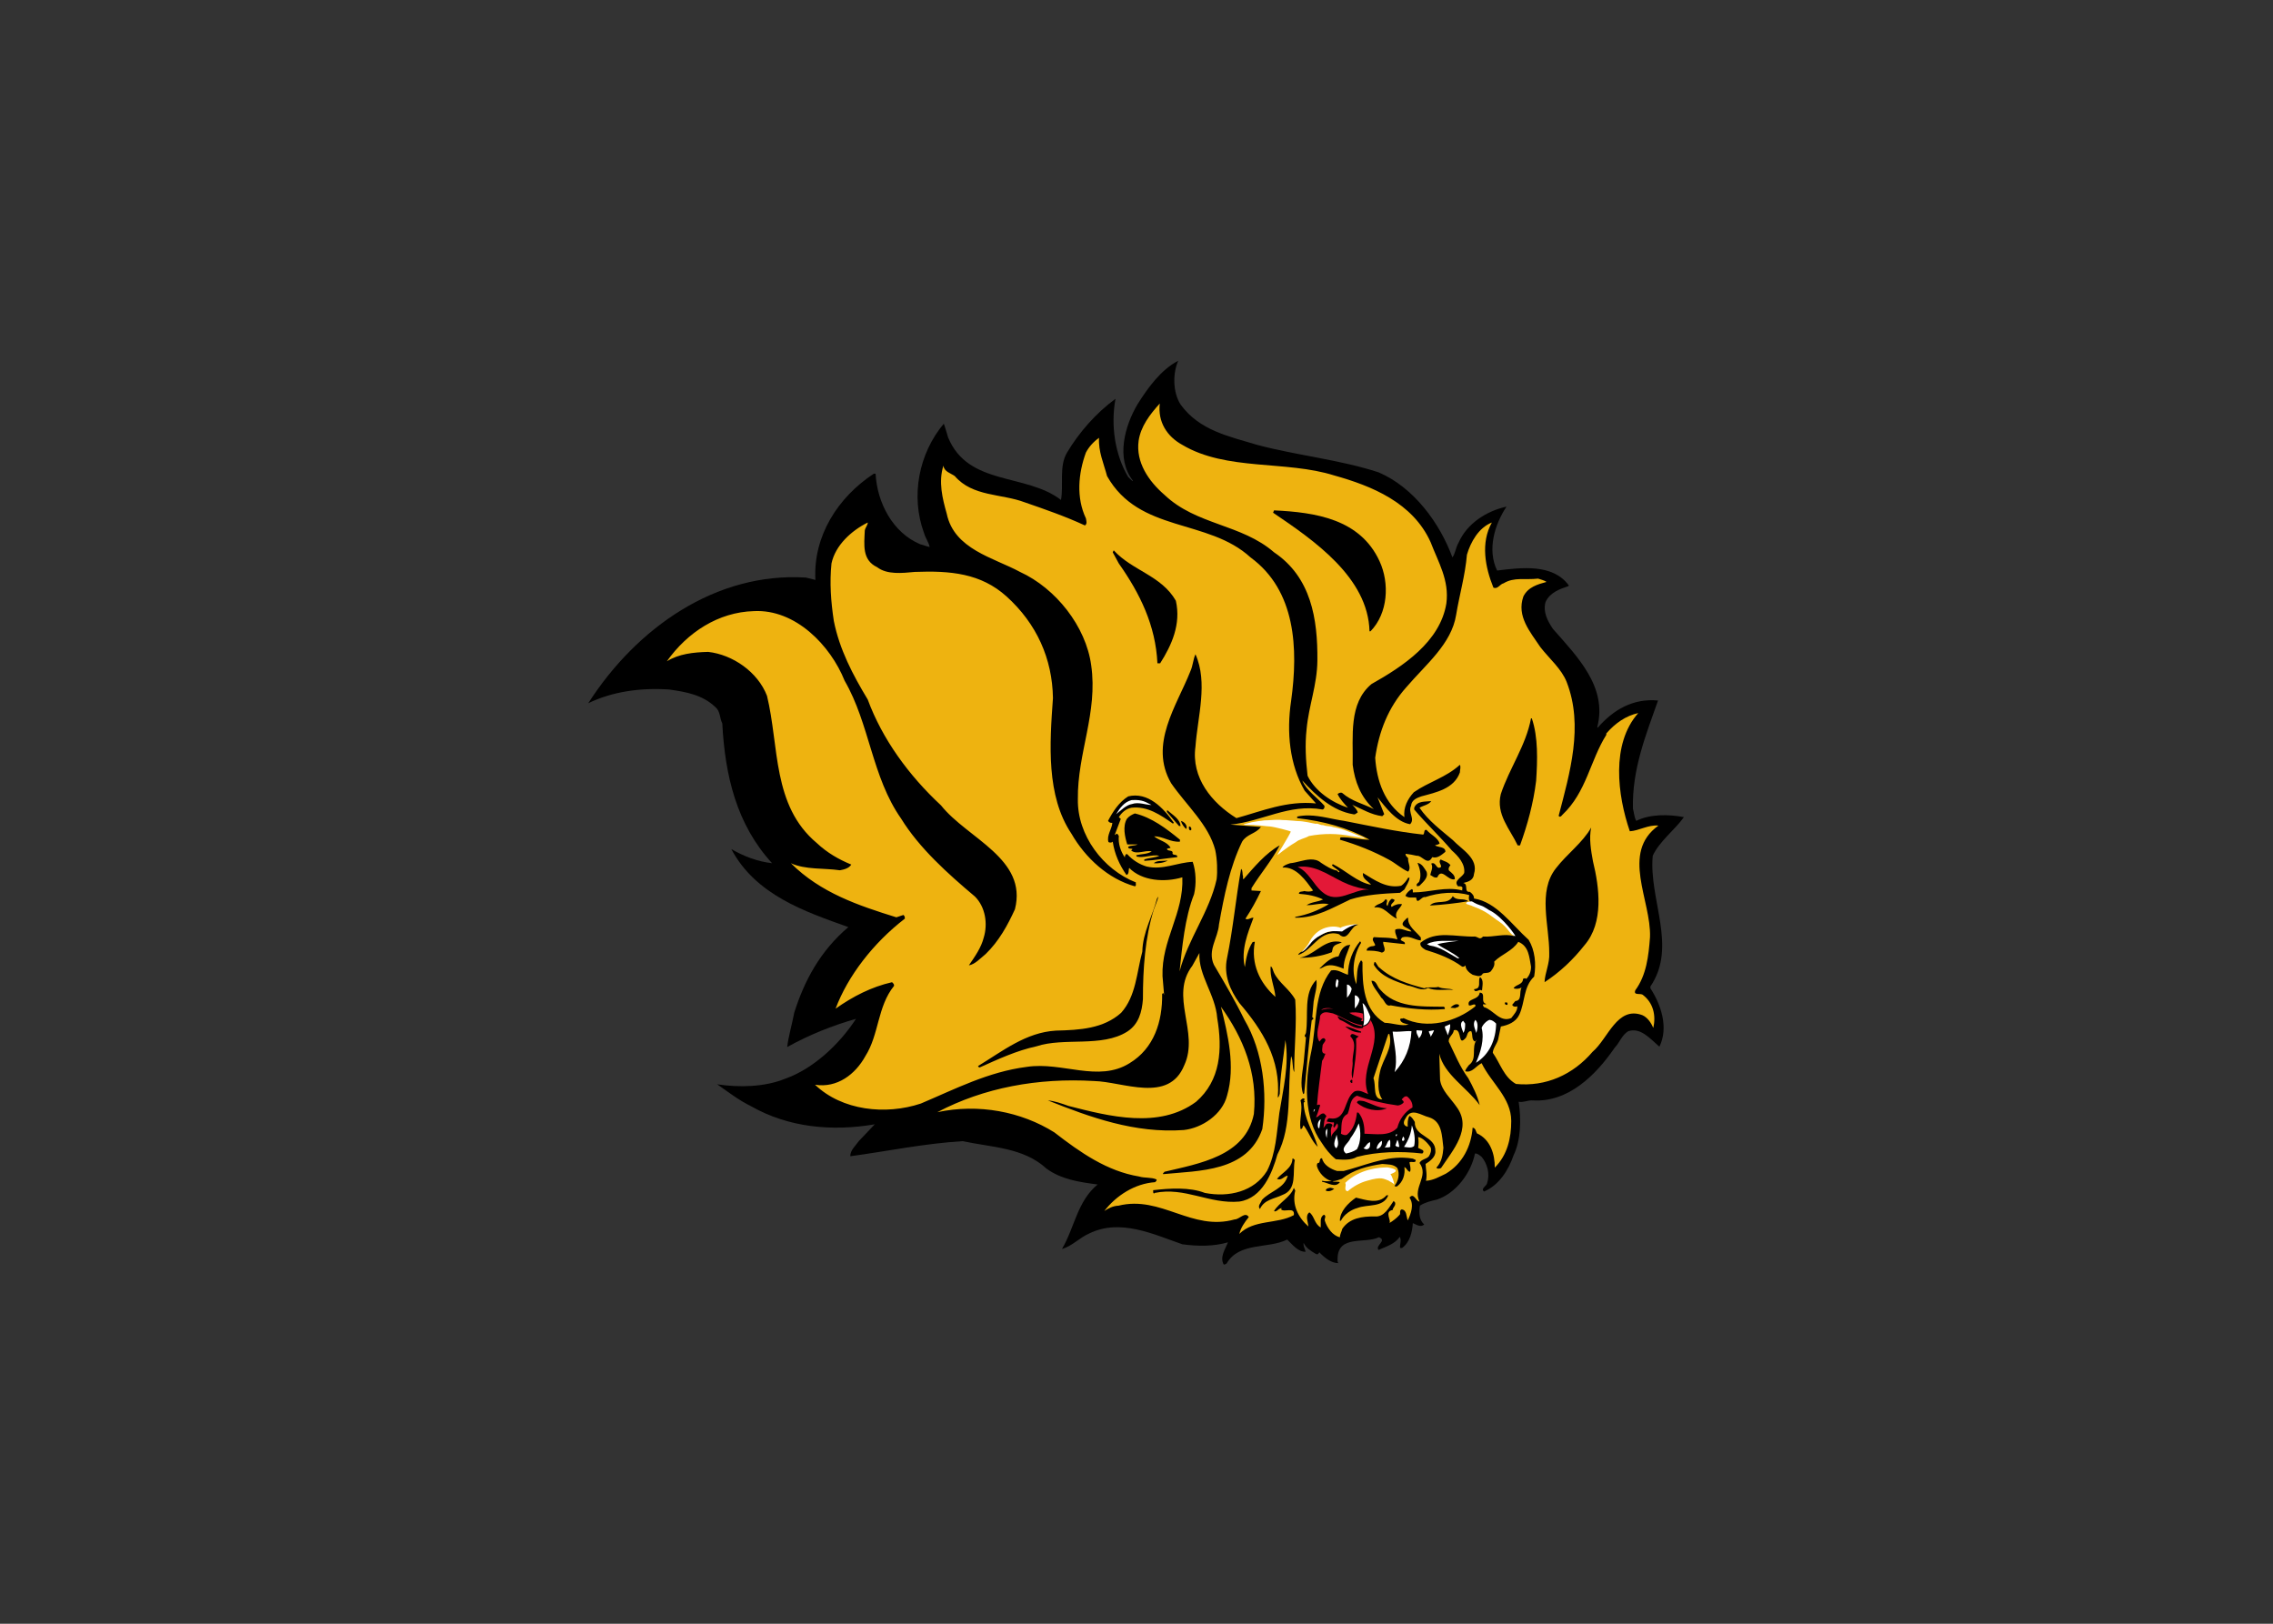 <svg clip-rule="evenodd" fill-rule="evenodd" stroke-linejoin="round" stroke-miterlimit="1.414" viewBox="0 0 560 400" xmlns="http://www.w3.org/2000/svg"><rect x="0" y="0" width="560" height="400" fill="#333333" stroke="none"/><g fill-rule="nonzero" transform="matrix(1.957 0 0 -1.957 -206.749 1080.85)"><path d="m253.972 506.885c-.715-1.628-.667-3.997.297-5.502 2.394-3.308 6.168-4.023 9.648-5.084 5.009-1.334 10.363-1.851 15.274-3.454 4.416-1.877 7.722-6.392 9.303-10.711.369.494.419 1.259.763 1.826 1.087 2.493 3.581 4.023 6.047 4.567-1.482-2.222-2.466-5.405-1.185-8.046 3.036.369 6.984.889 9.008-1.849v-.1c-1.112-.37-2.37-.815-2.913-2.023-.345-1.259.272-2.394.937-3.381 3.062-3.48 6.885-7.304 5.577-12.362l.05-.075c1.974 2.271 4.465 3.727 7.6 3.43-1.529-4.341-3.28-8.66-3.159-13.62.15-.518.15-1.061.42-1.531 1.702.864 4.072.84 5.996.47-1.159-1.628-3.083-3.035-3.922-4.86-.52-5.503 3.133-11.427-.297-16.46v-.223c1.333-2.047 2.32-4.934 1.136-7.353-1.162.987-2.346 2.467-3.926 1.949-.813-.493-1.058-1.405-1.701-2.073-2.368-3.455-5.848-6.909-10.315-6.638-.615.051-1.183-.295-1.777-.171.322-2.172.297-4.789-.641-6.738-.617-1.824-1.826-3.774-3.726-4.565-.445.396.322.666.396 1.062.37 1.134.048 2.418-.691 3.306-.271.197-.495.445-.84.422-.493-2.446-2.37-4.987-4.786-5.8-.743-.173-1.506-.346-2.147-.766-.124-.839-.124-1.776.543-2.368-.445-.42-1.012 0-1.432.172-.074-1.135-.369-2.417-1.358-3.134h-.247c-.048.494.223.988-.048 1.407-.568-.888-1.727-1.234-2.665-1.654-.47.593 1.135 1.16.05 1.605-1.727-.864-5.133.344-5.208-2.666.026-.197-.073-.467.125-.593-.889-.024-1.729.643-2.419 1.358-.149-.222-.222-.345-.493-.171-.544.318-1.21.737-1.481 1.356-.1-.369.173-.741.246-1.111-.912-.048-1.604.84-2.32 1.53-2.442-1.208-6.021-.27-7.624-3.01-.123-.05-.221-.173-.37-.123-.517.937.198 1.925.542 2.789-1.801-.52-3.751-.52-5.747-.249-3.579 1.234-7.799 3.284-11.723 1.359-1.209-.52-2.171-1.606-3.43-1.949 1.58 2.664 1.926 6.02 4.491 8.117-2.294.296-4.589.641-6.442 1.999-2.885 2.665-6.882 2.665-10.557 3.455-4.863-.297-9.428-1.259-14.141-1.9-.025.74.666 1.333 1.11 1.949l1.974 2.073c-5.453-.937-10.908-.37-15.521 2.245-1.531.741-2.912 1.801-4.319 2.789 2.764-.421 5.996-.347 8.587.714 3.48 1.235 6.787 4.295 8.886 7.527-2.961-.84-5.924-2.023-8.664-3.553.173 1.406.617 2.862.888 4.319 1.26 3.996 3.257 7.772 6.814 10.782-5.455 1.95-11.65 4.024-14.735 9.821 1.581-.913 3.332-1.579 5.133-1.778-4.464 4.862-5.922 11.007-6.267 17.595-.345.666-.223 1.53-.888 2.072-1.603 1.531-3.678 1.901-5.798 2.198-3.678.246-7.182-.273-10.191-1.727 6.094 9.499 16.087 16.531 27.414 15.817l1.185-.296c-.297 5.526 2.837 10.413 7.354 13.373h.222c.198-3.651 2.146-7.427 5.626-8.884.418-.097.788-.271 1.183-.345-.098.545-.518 1.111-.69 1.702-1.752 4.714-.666 10.094 2.468 13.82.197-.518.369-1.159.542-1.727 2.541-6.146 9.796-4.467 14.213-7.872.346 1.95-.271 4.244.765 5.971 1.481 2.493 3.653 4.984 6.096 6.763-.617-3.333-.075-7.034 1.603-9.847l.543-.518.049.05c-2.195 2.812-1.012 6.957.592 9.648 1.26 1.999 2.911 4.32 5.108 5.453"/><g transform="matrix(.8 0 0 -.8 179.701 506.884)"><path d="m89.94 6.724c-1.602 1.76-2.989 3.608-3.33 5.861-.463 3.393 1.573 6.352 4.072 8.514 5.029 4.779 12.089 4.564 17.24 9.037 5.83 3.919 6.878 10.455 6.818 17.025-.031 3.826-1.357 7.096-1.697 10.799-.277 2.466-.122 4.963.154 7.338 1.205 2.468 3.886 4.225 6.354 5.027-.618-.677-1.265-1.357-1.635-2.158.216-.154.494-.308.742-.154 1.482 1.296 3.33 1.694 4.965 2.529-2.067-1.912-2.99-4.317-3.33-6.971.093-4.501-.677-9.654 2.959-12.707 4.938-2.776 10.796-6.632 11.783-12.678.491-3.672-1.297-6.539-2.467-9.625-2.806-6.26-9.317-8.882-15.176-10.518-7.62-2.406-16.964-.679-23.902-4.812-2.437-1.327-3.889-3.64-3.551-6.508zm-9.561 5.4c-.831.584-1.573 1.386-2.064 2.313-1.205 3.301-1.545 7.093 0 10.361.06.341.245.865-.157 1.111-3.052-1.419-6.262-2.529-9.47-3.639-3.67-1.387-8.204-.864-11.011-4.133-.65-.462-1.664-.679-1.789-1.638-.801 2.561-.153 5.156.526 7.562 1.172 5.61 7.37 6.908 11.533 9.161 5.646 2.59 10.368 8.573 11.199 14.68 1.079 7.494-2.19 13.818-2.098 21.098-.092 5.644 3.947 11.044 9.131 13.078-.062.217.119.491-.156.615-4.196-1.17-7.772-4.439-9.992-8.293-3.98-5.955-3.425-14.068-2.903-21.316-.09-6.2-2.558-11.718-7.308-16.008-4.04-3.64-8.822-4.07-14.436-3.854-1.973.184-4.349.461-5.92-.742-2.408-1.139-2.037-3.547-1.946-5.769.063-.462.493-.893.463-1.262-2.591 1.295-5.09 3.576-5.705 6.445-.309 3.023-.093 5.985.369 9.037.896 4.504 2.991 8.483 5.336 12.369 2.283 6.202 6.448 11.938 11.535 16.659 4.133 5.211 13.665 8.384 11.629 16.346-1.141 2.496-2.496 4.995-4.594 7.031-.865.71-1.699 1.635-2.654 1.791.955-1.39 1.943-2.778 2.344-4.381.649-2.13.279-4.781-1.389-6.447-4.285-3.609-8.759-7.62-11.625-12.275-4.595-6.541-4.936-14.869-8.882-21.684-2.222-5.554-7.743-11.29-14.282-10.951-5.584.155-10.458 3.333-13.695 7.897 1.882-1.171 4.164-1.421 6.508-1.481 3.854.433 7.805 3.147 9.254 6.911 1.945 7.988.8 17.273 7.834 23.164 1.634 1.542 3.485 2.592 5.43 3.392-.372.587-1.112.772-1.79.895-2.561-.37-5.399-.06-7.713-1.107 4.658 4.653 10.645 6.659 16.597 8.509l1.111-.371c.185.157.246.339.215.588-4.965 3.824-8.978 9.038-10.889 14.156 2.745-1.941 5.644-3.423 8.883-4.164.186.185.371.342.308.588-2.621 3.239-2.344 7.65-4.504 11.041-1.572 2.868-4.441 5.059-7.926 4.504 4.257 4.071 11.102 4.81 16.654 2.961 5.4-2.284 10.613-4.995 16.659-5.768 5.582-.862 11.26 2.498 16.193-.584 3.856-2.346 5.181-6.542 5.121-10.891l.154-.152c.091.091.092.184.154.309l-.25-2.963c-.183-5.705 3.366-9.839 3.12-15.547-2.777.832-6.358.587-8.362-1.479-.154.37.031.956-.431 1.109-1.079-1.542-1.882-3.3-2.159-5.244-.155.187-.494.185-.677.063-.309-1.049.555-2.066.615-3.024-.31.062-.524-.091-.678-.306.741-1.419 1.698-2.933 3.178-3.858 3.084-.738 5.52 1.788 7.185 4.164l-.156.125c-1.942-1.357-3.976-2.777-6.506-2.5-.864.155-1.511.711-2.004 1.481l.309.279-.959 2.528.371-.213c.094.09.217.212.279.367-.124 1.234.309 2.469.955 3.392v-.214c.093-.154.123-.401.371-.307.833.924 1.913 1.6 3.053 1.941 2.558.587 4.871-.649 7.246-.74.527 1.511.588 3.486.217 5.088-1.481 3.765-1.881 8.39-2.283 12.152 1.326-5.089 4.689-9.344 5.832-14.494.154-1.265.092-3.145-.217-4.598-1.047-4.007-4.534-7.029-6.941-10.516-3.545-6.109.896-12.216 3.023-17.613.403-.865.432-1.88.803-2.681 2.004 4.471.34 9.806 0 14.527-.68 4.903 2.559 8.852 6.445 11.258 4.04-1.113 7.93-2.776 12.523-2.315l-1.787-2.006c-2.376-4.101-2.869-9.19-2.129-14.125 1.141-8.236.74-17.368-6.385-22.578-6.722-6.17-17.521-3.827-22.58-12.801-.522-1.976-1.385-3.856-1.263-6.014zm61.815 13.324c-2.099.831-3.335 3.085-3.919 5.059-.28 3.27-1.174 6.29-1.699 9.469-.737 4.595-4.749 7.773-7.832 11.381-2.87 3.206-4.319 7.002-4.906 11.104.246 3.671 1.481 7.218 4.598 9.346-.187-1.512.491-2.838 1.478-3.918 2.346-1.635 5.06-2.313 7.25-4.319.187.371 0 .804 0 1.205-.922 2.59-3.796 3.146-6.076 3.764-.71.248-1.543.584-1.603 1.479-.525 1.05.678 2.067-.155 2.9-2.22-.369-3.885-2.713-5.119-4.227l1.047 2.653-.307.31c-1.73-.215-3.179-1.111-4.722-1.789.372.368.741.738.863 1.203-.214.091-.398.399-.738.276-3.175-.525-5.738-2.836-7.987-5.303.615 1.541 2.311 2.649 3.485 3.976.03.278-.031.526-.311.586-5.274-.955-9.532 1.914-14.496 2.377l4.811.372c-.801 1.078-2.219 1.108-2.959 2.31-1.943 4.009-2.84 8.516-3.641 13.02-.154 2.159-1.851 4.04-.803 6.352 1.697 2.869 3.365 5.705 4.813 8.666 2.93 4.997 3.64 11.477 2.807 17.184-2.343 6.754-9.932 6.539-15.606 7.094-.093-.186.154-.216.215-.373 5.398-1.294 12.739-2.435 14.064-9.098.618-6.476-1.696-11.997-5.183-16.869 1.08 4.347 2.314 9.374.957 14.002-.741 2.929-3.917 5.09-6.817 5.398-7.71.554-14.712-2.007-21.375-4.658 1.08.09 2.193.494 3.24.864 6.385 1.633 14.25 3.67 20.081-.649 3.883-3.361 4.161-8.266 3.328-13.172-.277-3.699-2.992-6.723-2.803-10.238l-1.113 2.004c-3.67 4.812 1.143 10.425-1.264 15.639-2.438 6.075-9.656 2.592-14.221 2.498-8.821-.524-17.335 1.05-24.645 4.904 6.509-1.387 13.202-.091 18.414 3.176 4.101 3.179 8.297 6.107 13.326 6.94.896.278 1.943.096 2.746.466.091.184-.095.308-.215.43-3.21.216-6.141 2.128-7.992 4.533.649-.431 1.39-.802 2.223-.832 6.723-1.665 11.535 4.071 18.289 2.159.772 0 1.634-1.293 2.222-.37-.648.805-1.293 1.727-1.482 2.651 2.284-2.311 5.952-1.508 8.574-2.957.186-1.39-1.509-.372-2.002-.899l.09-.212c-.276.03-.585.246-.678.371-.153.028-.34.276-.525.089.801-1.326 2.621-2.188 3.115-3.636l.219.429c-.556 2.22.461 4.225 2.064 5.645-.031-.709-.555-1.666.155-2.221.801.555.771 1.82 1.791 2.375.06-.71-.218-1.636.521-2.004.433.244.001.584.125.955.339 1.049 1.204 2.345 2.375 2.59 0-.491.279-.893.371-1.326 1.143-1.694 3.145-1.975 5.117-1.943 1.512.125 2.255-1.45 2.961-2.436l.217.217c.186.525-.337.768-.367 1.201-1.389.246-.125 1.698-.525 2.066.555-.338 1.14-.77 1.57-1.261.31-.217-.091-.713.373-.899.831.094.709 1.113.957 1.729.492-1.016 1.047-2.498.275-3.578.679-.863.986.556 1.575.619-1.113-2.223 1.541-3.98 0-6.078.307-.617 1.047-.555 1.478-1.049.249-.4.436-.924.279-1.387-.463-.71-1.297-1.573-1.974-1.635.091.617.091 1.081 0 1.696l.74.373c.155.152.123.368-.092.519-3.394-.397-7.031-.306-10.271.528-.926.553-2.22.462-3.33.369-.926-.74-1.638-1.665-2.223-2.592-2.868-3.915-2.653-9.684-1.634-14.371.893-4.288.339-9.223 3.117-12.74.986-.245 1.786.431 2.65.677.033-2.035.709-3.824 1.914-5.275l.153.248c-1.11 1.79-1.605 4.444-.739 6.51.124-1.294.001-2.651.678-3.701.186-.094.186.154.277.216-.03 3.669.186 7.587 3.487 9.561 1.295.031 2.59.586 3.793.277-.495-.152-1.231-.186-1.358-.804.094-.277.4-.028.524-.215 3.702 1.851 8.33.586 11.32-1.852v-.244c-.339-.186-.614.214-1.018.092-.4-1.14 1.573-.772 1.698-2.004 1.08.031 0 1.541 1.048 1.787-.155.126-.37.031-.523.063-.064.185.09.306.152.431 1.482.431 2.499 2.468 4.289 1.727.432-.585.988-1.11.958-1.852-.279.125-.713.065-.803-.244l.494-.588c1.109-.061.555-1.449.986-2.127-.37.216-.864.279-1.265.125.308-.617 1.48-.524 1.48-1.482.185-.062.337-.182.526 0 .493-.523.74-1.172.74-1.912-.278-1.449-.312-3.241-2.008-3.918-.953 1.481-2.589 1.913-3.791 3.117.122.555-.123.985-.432 1.387-.341.616-1.295.215-1.42.587-.337.557-1.081.183-1.541.09-.525-.307-1.143-.831-1.111-1.478-.124.152-.308.246-.523.215-1.697-1.262-3.734-2.037-5.77-2.653-.371-.216-.955-.587-.803-1.111 2.438-2.004 5.524-.894 8.577-.986.555.092.77.586 1.265 0 1.664.122 3.422-.524 4.873-.063-1.11-1.696-2.869-3.115-4.504-4.223-.772-.896-3.023-.497-2.529-2.224-2.159-.648-4.875-.399-6.941.312-.554-.217-1.294 1.387-1.416.061-.712-.03-1.236.122-1.7-.278.187-.433.619-.863 1.022-1.05.245.092.121.339.152.525 2.621 0 5.212-.989 7.774-.309v-.216c.185-.463-.371-.462-.649-.432-.831-.892.587-1.357.955-2.096.184-1.42-.926-2.654-1.941-3.55-1.885-2.219-3.981-4.163-5.924-6.446v-.277c.464-1.139 1.79-.925 2.684-1.047-.399.587-1.234.679-1.85 1.047 1.355 2.005 3.422 3.55 5.244 5.09 1.386 1.481 4.1 2.869 3.328 5.338-.06.956-.892 1.232-1.693 1.416.892.155.031 1.482 1.049 1.392.337.244.674.584.644 1.045 3.548.558 5.954 4.135 8.608 6.51.986 1.634 1.204 3.794.863 5.768-1.728 1.633-1.421 4.07-2.344 6.013-.554 1.174-1.758 1.634-2.898 1.852l-.434 2.066c-.214.712-.801 1.357-.834 2.067 1.174 1.665 1.729 3.824 3.643 4.904 4.717.461 8.975-1.452 12.061-5.061 2.437-2.065 3.854-7.244 7.834-5.763.831.368 1.387 1.231 1.725 2.004.435-1.977.001-3.917-1.633-5.182-.37-.339-1.545.153-1.203-.742 1.756-2.373 2.095-5.429 2.312-8.358.218-5.767-4.656-13.263 1.326-17.551-1.602-.154-3.02.802-4.502.893-1.943-5.644-2.992-13.726 1.327-18.6-1.944.433-3.608 1.574-5.026 3.209v.215c-2.561 4.072-3.117 9.007-6.912 12.586-.121.153-.401.493-.586.154 1.759-6.755 3.947-14.126 1.266-21.035-.802-2.068-2.716-3.673-4.135-5.49-1.574-2.375-3.794-4.843-2.682-7.991.74-1.48 2.252-1.91 3.641-2.283-.404-.277-.897-.368-1.328-.521-2.007.243-3.763-.281-5.428.738-.586.125-.925.985-1.604.678-1.295-3.208-2.037-7.032-.246-10.238zm-5.749 79.847c-.071 0-.151.014-.24.041-.03.681-.859 1.047-.797 1.787.954 1.945 1.756 3.981 3.082 5.771.74 1.355 1.449 2.775 1.789 4.225-1.945-2.715-5.613-4.814-6.353-8.084l.123 4.137c.246 1.665 1.668 2.867 2.592 4.224 2.53 3.393-.615 6.847-2.438 9.623-.186.093-.585.184-.74-.062.833-.864 1.018-1.974 1.109-3.115-.245-1.819-.153-4.164-2.283-4.813-1.201-.276-2.805-1.634-3.701.215-.369.495-.369 1.143.371 1.268-.031-.524-.031-1.234.277-1.698.402.185.618.617.834.955-.092 2.345 3.299 2.193 3.239 4.598.06.895-.834 1.573-1.541 2.006.03.895.277 1.664.06 2.652 1.173-.063 2.128-.65 3.115-1.111 2.653-1.574 4.012-4.349 4.227-7.248.461.064.492.555.676.895 2.129.955 2.839 3.329 2.807 5.396 1.976-1.975 2.593-4.626 2.593-7.34 0-3.67-3.178-6.015-4.658-9.097-.896.43-1.512 1.601-2.592 1.261.095-.37.369-.647.584-.955 1.42-1.017.278-2.808 1.266-4.012l-.307.309c-.585-.277-.309-1.107-.584-1.633h-.217c-.433.186-.403.679-.617 1.02-1.304 1.503-.599-1.224-1.676-1.215zm-10.539.629-2.343 6.968c.46 1.112-.187 3.302 1.388 3.331-.803-1.14-.68-2.959-.371-4.286.403-2.037 2.128-3.795 1.481-6.013z" fill="#eeb310"/><path d="m107.921 23.536-.153.367c6.384 4.32 14.958 10.181 15.177 18.662h.152c2.776-2.837 3.024-7.588 1.42-11.043-3.053-6.631-10.086-7.679-16.596-7.986zm-25.229 6.289-.155.311.957 1.758c3.329 4.718 5.796 9.747 6.073 15.701h.435c1.82-2.87 3.301-6.141 2.467-9.842-2.282-3.978-6.849-4.718-9.777-7.928zm65.668 26.436c-.802 4.287-3.394 7.833-4.75 11.904-.804 3.209 1.449 5.523 2.65 8.085h.37c1.175-3.269 2.099-6.603 2.533-10.149.214-3.177.339-6.878-.68-9.839h-.123zm-57.25 14.437-.059.279 1.914 2.219h.244c-.095-1.11-1.236-1.728-2.099-2.498zm-5.088.525c-.462.185-.927.429-1.266.861-.679 1.171-.309 2.837.063 4.012h1.634c-.431.246-1.079.122-1.48.369-.031.433.462.216.68.371l-.219.215c.896.741 2.162-.122 3.242.156-.711.432-1.636.398-2.437.584l.06.217c1.143.276 2.376-.37 3.576-.125-.737.341-1.634.31-2.373.588v.215c1.665-.094 3.453-.401 5.182-.586.091-.495-.555-.248-.74-.526.155-.707-.678-.308-.893-.738.154-.186.429-.094.588-.217-.557-.958-1.762-1.109-2.594-1.787 1.386-.032 2.56.955 4.069.83v-.306c-2.189-1.791-4.438-3.487-7.092-4.133zm27.408.316c-.621-.011-1.244.037-1.869.176v.248c4.071.461 7.925 1.479 11.383 3.393-1.481.031-2.963-.434-4.567-.371l-.091.371c2.652.769 5.306 1.818 7.773 3.176 1.018.553 1.912 1.387 2.963 1.851.553-.65-.095-1.387 0-2.129-.189-.186-.497-.462-.375-.679.588.063 1.146.185 1.701.306.893-.09 1.726 1.671 2.467.219.8.245 1.448-.339 2.064-.834.062-.831-1.11-.676-1.632-1.016.246-.125.522-.093.738-.31-.339-.955-1.419-1.356-2.066-2.127-.493-.091-.247.525-.526.74-4.256-.462-8.326-1.357-12.43-2.158-1.827-.255-3.671-.822-5.533-.856zm-20.16.856c.122.492.494.985.803 1.264.156-.095.061-.249.091-.372-.123-.461-.463-.768-.894-.892zm1.265.892c-.03.247-.03.619.278.59.153-.065.062-.217.092-.312-.03-.123-.186-.339-.37-.278zm63.294.155c-1.358 2.406-3.793 4.132-5.553 6.416-2.899 3.671-1.019 9.037-1.049 13.326.093 1.665-.674 3.084-.738 4.594 2.404-1.57 4.47-3.514 6.291-5.827 3.053-3.548 2.345-9.04 1.326-13.203-.306-1.666-.646-3.64-.277-5.306zm-49.013 2.806c-2.19 1.204-4.012 3.394-5.707 5.336-.122-.122-.062-.309-.062-.461-.154-.37 0-.924-.309-1.174-.832 4.629-1.262 9.442-2.22 14.067-.553 2.655.494 4.996 1.943 7.035 3.641 4.255 6.539 8.88 6.047 14.865.214-.094.214-.372.309-.584.061-2.901.585-5.616.894-8.455.615 3.949-.371 7.773-.957 11.475-.431 3.146-.526 6.383-1.943 9.131-2.007 3.24-5.984 4.194-9.778 3.453-2.374-.925-5.491-.738-8.142-.43.062.187-.095.43.154.524l.092-.094c4.75-.986 8.605 1.789 13.324 1.359 3.61-.523 5.182-4.533 5.984-7.404 2.375-4.471 1.543-10.271 2.16-15.482.372.741.125 1.818.495 2.529-.033-3.95.43-7.466.154-11.412-.833-1.602-2.563-2.623-3.334-4.228-.183-.339-.216-.862-.524-1.018-.185 1.606.617 3.24.741 4.813-2.499-2.219-3.888-5.243-3.241-8.666-.152-.03-.273.03-.367.062-.74 1.171-1.02 2.527-1.205 3.914-.646-2.68.464-5.365 1.358-7.771-.463-.032-.894.431-1.264.154.925-1.389 1.729-2.868 2.437-4.352l-1.482-.088v-.371c1.42-2.284 3.208-4.383 4.443-6.726zm4.786 2.219c-1.039.05-2.166.513-3.151.592-.431.151-.987.305-1.203.674 2.19-.153 3.67 2.069 4.811 3.611-.37.246-.958.185-1.389.09-.276.127-.862.002-.83.435 1.356.093 2.653.337 3.793.891-.834.404-1.821.373-2.594.897 1.205.031 2.285-.43 3.489-.153-1.635.985-3.393 1.663-5.274 2.004v.123c3.3.061 5.923-1.605 8.664-2.871 2.439-.77 5.153-.922 7.836-1.047l.68-.521c.277-.588.771-1.238.801-1.854h-.213c-.248.431-.618.958-1.113 1.266-2.284.462-4.164-.894-5.983-2.004-.185.924.831 1.262 1.264 1.849-2.189-.402-3.978-2.251-6.012-3.24l-.16.157c.31.401.834.582 1.205 1.017l-.092.094c-.122 0-.184-.156-.279-.25-.924-.183-1.724-.709-2.529-1.233-.509-.439-1.098-.557-1.721-.527zm20.539.004c-.435.37.153.833.06 1.172-.77.585-.741-.924-1.543-.524.37.615-.092 1.356-.152 1.788.339.155.614.525 1.109.369.678-1.605 1.666.586 2.745.308.092-.617-.495-1.016-.895-1.357-.185-.308.033-.645.217-.861-.433-.557-1.018-.617-1.541-.895zm-42.938.152c-.739.125-1.695-.06-2.219.436.74.06 1.632-.064 2.219-.436zm39.297.373c.34.832.649 1.878.31 2.807-.033.4-.68.429-.373.891l.373-.09c.554-.585 1.449-1.266 1.108-2.221-.37-.556-.678-1.233-1.418-1.387zm5.553 5.241c-.804 1.512-2.652.433-3.61 1.482 1.975-.122 4.073-.341 6.045-.68-.77-.586-1.76.033-2.435-.802zm-46.329.062-.219.309c-.71 2.806-2.248 5.305-2.312 8.359-.895 3.3-.985 7.003-3.33 9.623-2.775 2.5-6.509 2.716-10.271 2.807-4.72.28-8.359 3.21-12.215 5.553-.093.215.122.153.215.246 2.898-1.296 5.799-2.652 8.945-3.33 4.38-1.449 10.272.217 14.283-2.313 1.819-1.172 2.311-3.116 2.467-5.09 0-4.842.34-9.715 1.697-14.066.246-.709.615-1.509.74-2.098zm36.704.371c-.432.279-.524.74-.647 1.112-.402-.278.123-.68-.156-1.02h-.215c-.37.743-1.357.617-1.727 1.266 1.573-.278 2.345 1.264 3.577 1.757-.525-1.048.556-1.603.802-2.281-.553-.093-1.172.093-1.635.432-.368-.431.461-.709.461-1.111-.155-.063-.274-.187-.461-.155zm2.593 2.961c-.31.061-.341.277-.588.461-.956 1.02.771 1.049 1.11 1.699-.801.032-1.573-.65-2.529-.308-.154.555.278 1.109.31 1.57-1.144-.369-2.471-.242-3.703-.367-.431.432.124.831.217 1.264-.187.216-.494.121-.742.216-.245.09-.648.308-.584.647.832 0 1.571 0 2.373.308.928-.246.095-1.202.216-1.695l3.395.367c.151-.462-.557-.399-.649-.74l.215-.305c1.143-.401 2.006.401 2.959.459v-.459c-.801-1.017-2.095-1.759-2-3.117zm-8.201 1.059c-.839-.005-1.597.741-2.381 1.039-2.345-.28-4.381 1.018-5.707 2.961-.339.277-.894.401-1.017.801 2.252-.678 3.453-4.133 6.416-3.268 1.481 1.387 1.757-1.357 3.054-1.481-.123-.034-.245-.052-.365-.052zm-3.186 2.677c-2.132.057-3.6 2.286-5.705 2.555 1.574.063 3.518-.247 5.09-.863l.158-.68c.275-.616.954-.584 1.416-.89-.335-.093-.654-.13-.959-.121zm2.284.489c-.154.125-.4.062-.582.154-.743.309-1.02 1.081-1.266 1.697-1.234.157-2.098 1.05-3.023 1.944.306-.03.585-.249.863-.371 1.019-.432 2.129.062 2.963.371-.033-1.45.676-2.651 1.045-3.795zm3.851 2.742c-.059.024-.11.151-.148.436 1.172 1.943 3.391 2.56 5.338 3.269 1.046.124 2.22 1.016 3.174.371 1.142.524 2.563.216 4.011.309-.645-.278-1.665-.094-2.375-.465-.617.186-1.572-.062-2.22.217-2.528-.679-4.995-1.417-7.034-3.239-.3-.137-.567-.971-.746-.898zm16.568 2.379c-.276.401-.029 1.018-.214 1.48-.094.339-.462.37-.741.432.217.74.894-.184 1.264.217.031-.649.34-1.699-.309-2.129zm-25.754.432c-2.099 2.13-1.202 5.491-1.635 8.298 0 .247-.463.554 0 .741l-.369 4.007c-.186 1.574-.618 3.486-.062 4.936l.154-.125c.369-3.669.68-7.708 1.174-11.473l.305-.309-.215-.214.215-2.436c.156-1.141.619-2.315.433-3.426zm8.666.154c.185.926 1.048 1.79 1.543 2.652.524.34.679 1.481 1.483 1.203 2.806.524 5.704.834 8.511.586.063-.155-.061-.309-.121-.369-3.733-.031-7.62.153-10.088-2.746-.432-.433-.558-1.419-1.328-1.326zm21.035 3.392c-.151.219.095.465.372.374v-.219c0-.215-.247-.123-.372-.155zm-7.666.29c-.381.025-.728.335-.937.543l.738.062c.219-.154.713-.09.59-.521-.131-.07-.263-.093-.391-.084zm-24.135 14.822c-.167.035-.282.174-.398.312.432 1.48-.246 2.992 0 4.502.37.031.278-.399.494-.584.834 1.109 1.232 2.437 2.219 3.393-.648-2.345-2.159-4.353-2.219-6.942l.23-.24c-.371 0 .061-.306-.154-.431-.07-.016-.132-.016-.188-.004zm15.863 9.324c-3.27-.111-6.374 1.308-9.476 2.094h-1.02c-.954-.279-2.159-.928-2.373-2.008-.495-.033-.246.616-.523.74-.279-.031-.31.278-.28.526.309 1.048 1.263 2.068 2.342 2.345-.399 0-1.046.059-1.539-.062v.152c.894.123 2.066 1.05 2.807.063-.338-.153-.833.031-1.172-.153.525 0 .985-.217 1.48-.371 1.853-1.449 4.041-2.005 6.356-2.344.831.092 1.755-.001 2.373.647.43.925.154 2.068-.434 2.806.063.154.22.064.371.092.959-.711 1.328-1.879 1.174-3.054.4.156.492.74.893.74.186-.463-.028-1.078-.092-1.477.279-.217 1.018.213.986-.373l-.461-.217c-.474-.084-.945-.13-1.412-.146zm-17.527.146c-.03 1.513-1.572 2.161-2.435 3.18.677.371 1.139-.463 1.693-.496-.521 2.038-2.773 2.407-4.07 3.826-.123.464-.739.925-.307 1.42.678-1.511 2.314-1.604 3.549-2.221 2.372-.865 1.54-3.549 1.941-5.492-.125-.062-.185-.277-.371-.217zm6.008 4.586c-.063-.007-.122-.004-.176.012-.217.061-.588.124-.588.432.495.246 1.018-.032 1.327-.28-.161-.045-.375-.144-.563-.164zm8.797 1.184c-1.233 1.481-3.299.71-4.811.369-1.265.865-2.531 2.19-2.531 3.641h.156c.493-.989 1.572-1.728 2.592-2.004 1.635-.646 4.069 0 4.871-2.006z"/><path d="m112.191 79.589c-.186.008-.374.026-.565.053 1.759.771 2.408 2.684 3.858 3.92 2.374 2.094 4.843-.463 7.402-.371-1.14-.092-2.219-.403-3.269-.803-2.458-.956-4.646-2.914-7.426-2.799zm4.053 22.261c-.359.015-.7.108-.916.308.586-.186 1.297-.308 1.945-.154-.293-.108-.671-.17-1.029-.154zm-.159.66c-.347.003-.665.127-.912.543-.03 1.327-.861 2.808-.121 4.07.184-.152.372-.586.74-.523.617.371-.307.772-.246 1.265-.031.4-.248 1.17.461 1.17-.184.373-.246.775-.523 1.113-.279 2.314-.649 4.749-.803 6.971.154 0 .402-.217.492.061-.214.618-.368 1.263-.646 1.849.463-.031.71-.707 1.265-.586.124.157.308.249.368.434-.432.525-.335 1.232-.461 1.852l.461-.651c.311-.122.836-.154.959.219-.402.522-.216 1.355-.155 2.004-.124-1.018 1.449-1.294.895-2.313l-.463.678c-.339-.214.062-.492-.063-.832-.4.031-.74-.064-1.111-.125.031-.216.125-.463.371-.523 2.898.523 2.222-3.088 4.012-4.229.802-.307 1.48.187 2.125.434-1.574-4.08 2.55-7.994.385-11.639-.214.542-.609.901-1.131 1l-.053.01v.205c-1.451.338-2.44-.837-3.643-1.268-.186-.152-.334-.37-.367-.586 1.268.501 2.396 1.397 3.813 1.61l.066-.172c-1.704-.223-3.061-1.282-4.619-1.866-.371-.062-.748-.179-1.096-.175zm4.692.015c-.375-.017-.729.01-1.008.065.65.464 1.421.587 2.066.957l-.275.307c.117.032.242.052.367.076.031-.368.017-.794-.015-1.205-.364-.12-.76-.182-1.135-.2zm-1.655 2.223c.894.094 1.668.557 2.5.803v.154c-.985.03-1.79-.371-2.5-.957zm1.19 1.184c.291.032.669.339.939.359l-.431.371c.153 2.159-.248 4.256-.524 6.293-.339-.771 0-1.633 0-2.435-.154-1.514.832-3.025-.373-4.229.07-.3.214-.379.389-.359zm-.154 7.193c.072.012.123.097.076.293v.215c-.153.061-.218-.094-.311-.154-.076-.193.113-.373.235-.354zm.814 2.512c-1.202.526-1.015 1.883-1.48 2.869-1.23.62-.864 2.096-1.047 3.113.278.155.65.31.957.156 1.05-.862 1.417-2.158 1.57-3.482h.219c.74.863.985 2.092.955 3.326 1.789.033 3.918.466 5.183-.955.307-1.262 1.172-2.497 2.373-3.174.063-.71-.307-1.296-.834-1.73-.4-.123-.615.217-.861.465.09.155.401.244.276.523-.247.246-.554.4-.893.43-2.22-.306-4.379-.8-6.418-1.541zm.441.779c.232 0 .503.07.672.086 1.203.4 2.283 1.08 3.608 1.111-1.479.648-3.487.214-4.721-.865.017-.262.21-.332.441-.332z" fill="#e31837"/><path d="m86.151 69.105c-.199-.004-.415.002-.651.02-1.142.277-1.85 1.264-2.437 2.221.71-.555 1.611-1.481 2.504-1.602 1.04-.375 2.196.161 3.07.143-.539-.216-1.094-.749-2.486-.782zm22.363 3.118c-.726-.003-1.395.091-2.127.091l-.469.069c-.474.059-.486.029-1.098.158l-.388.062c-.148.062-1.125.258-1.309.356.208.146 1.584.037 1.791.096.829.032 1.695.192 2.338.215.71.06 3.305.726 3.305.814-.177.535-2.435 4.133-2.092 3.65.266-.088 1.063-.925 2.902-2.006.563-.475 1.391-.565 2.043-.949 2.28-.442 4.559-.417 6.75.028.925.113 1.414.225 2.121.386-.387-.307-.613-.259-.732-.347-1.277-.538-2.946-1.258-4.281-1.465-.679-.236-.958-.081-1.608-.319-.353.032-.682-.176-.978-.236-.208.118-.991-.19-2.297-.351-.389-.058-.87-.033-1.227-.092-.59-.031-1.272-.119-1.896-.119-.259-.03-.506-.041-.748-.041zm30.488 12.836c-.082-.011-.172.006-.307.056-.54 0-.482.177-.564.313.111.082.964.313 1.047.396 2.439.88 2.978 1.673 4.084 2.354 1.617 1.08 1.73 2.155 2.609 2.353.192.028-1.927-2.919-3.795-3.939-.553-.246-.994-.686-1.627-.881-1.037-.341-1.202-.619-1.447-.652zm-18.424 3.609c-.719.056-1.917.314-2.221.563-.271-.247-3.26-.789-4.838 2.148-.186.474-.961 1.403-1.306 1.676.737-.32 1.312-1.295 1.394-1.268.054-.136.504-.679 1.121-1.097 1.576-.922 1.732-1.038 3.901-.893.887-.664 1.915-1.131 2.457-1.109-.083-.035-.268-.039-.508-.02zm16.369 2.602c-1.695.06-3.609-.216-4.965.525l.461.215c1.635.216 2.963 1.234 4.352 2.004h.306c-1.076-.955-2.344-1.418-3.484-2.219 1.079-.277 2.223-.372 3.33-.525zm-19.053 6.068c-.034-.014-.077-.013-.131.01-.123.37-.286 1.118.021 1.273.31-.247.165-.658.288-.996-.047-.069-.076-.244-.178-.287zm1.504.811v2.066c.401-.401.645-.863.74-1.389-.095-.308-.371-.677-.74-.677zm1.234 1.699v2.064c.4-.401.646-.862.738-1.386-.092-.311-.368-.678-.738-.678zm1.219 1.25s.486 2.506.1 3.5c.748-.146 1.041-.816 1.134-1.34-.093-.309-.863-2.16-1.234-2.16zm19.971 2.602c-.492.186-1.05.741-1.232 1.267.46 1.788-.157 3.825-.897 5.489 2.129-1.293 3.145-3.67 3.176-6.166-.306-.312-.616-.558-1.047-.59zm-2.223.002c-.495.648-.03 1.449.157 2.064.183-.586.368-1.601-.157-2.064zm-1.91.154c-.802.434.06 1.664 0 1.91.306-.397.307-.921.307-1.476zm-2.068.523-.83.371c.061.523.368.896.461 1.387.216-.556.463-1.234.369-1.758zm-5.274.957c-.093.527.248.832.371 1.264.339-.339.491-.737.524-1.201zm2.746 0-.804.155c0 .338.279.553.279.894.185-.369.432-.679.525-1.049zm-4.228.139c-.709.026-1.494.147-2.279.076.216 2.066.862 4.258.304 6.387 1.668-1.82 2.53-3.982 2.655-6.447-.216-.023-.444-.025-.68-.016zm-14.496 12.293c-.309 0-.184.494-.217.461zm.896 1.57c-.463.312-.555.896-.371 1.391h.155zm5.983.651c-.34.831-.772 1.632-1.328 2.373-.247.772-1.725 1.51-.676 2.373.615-.121 1.202-.307 1.724-.678.649-1.107.65-2.867.28-4.068zm8.361.306c-.094 1.265-.557 2.374-1.236 3.393.491.063 1.202.249 1.603-.152.215-1.111.002-2.253-.367-3.24zm-13.326.524c-.402.401-.218.989-.064 1.482 0-.431.125-1.081.064-1.482zm10.979.863c-.184 0-.247.248-.152.311h.06c.124-.063.062-.218.092-.311zm-9.498.094c-.124.649-.71 1.573-.062 2.127.585-.554.153-1.478.062-2.127zm10.455.277c-.03.248-.277.464-.094.68.095 0 .186.03.248-.063.154-.216 0-.523-.154-.617zm-2.066.526c-.463.183-.431.863-.832 1.203.306-.031.645.03.894-.094-.032-.369.063-.771-.062-1.109zm1.173.002-.312.888c.156.19.374.252.619.219-.092-.37-.093-.83-.307-1.107zm-2.439.152c-.46.276-.769.737-.832 1.266h.156c.524-.187.771-.711.676-1.266zm-1.848.217c-.493.122-.62.678-1.048.953.212.065.368.218.585.154.523-.154.463-.645.463-1.107zm2.786 3.969c-1.274-.02-4.446.216-6.709 2.441.275.339-.322 1.163.388 1.316.894-.768 1.942-1.356 3.082-1.664 2.358-.701 2.602-.253 3.334-.031.185.154.729.364.883.58.121 0-.353-1.451-.57-1.574 1.909-.691.115-.945-.408-1.068z" fill="#fff"/></g></g></svg>